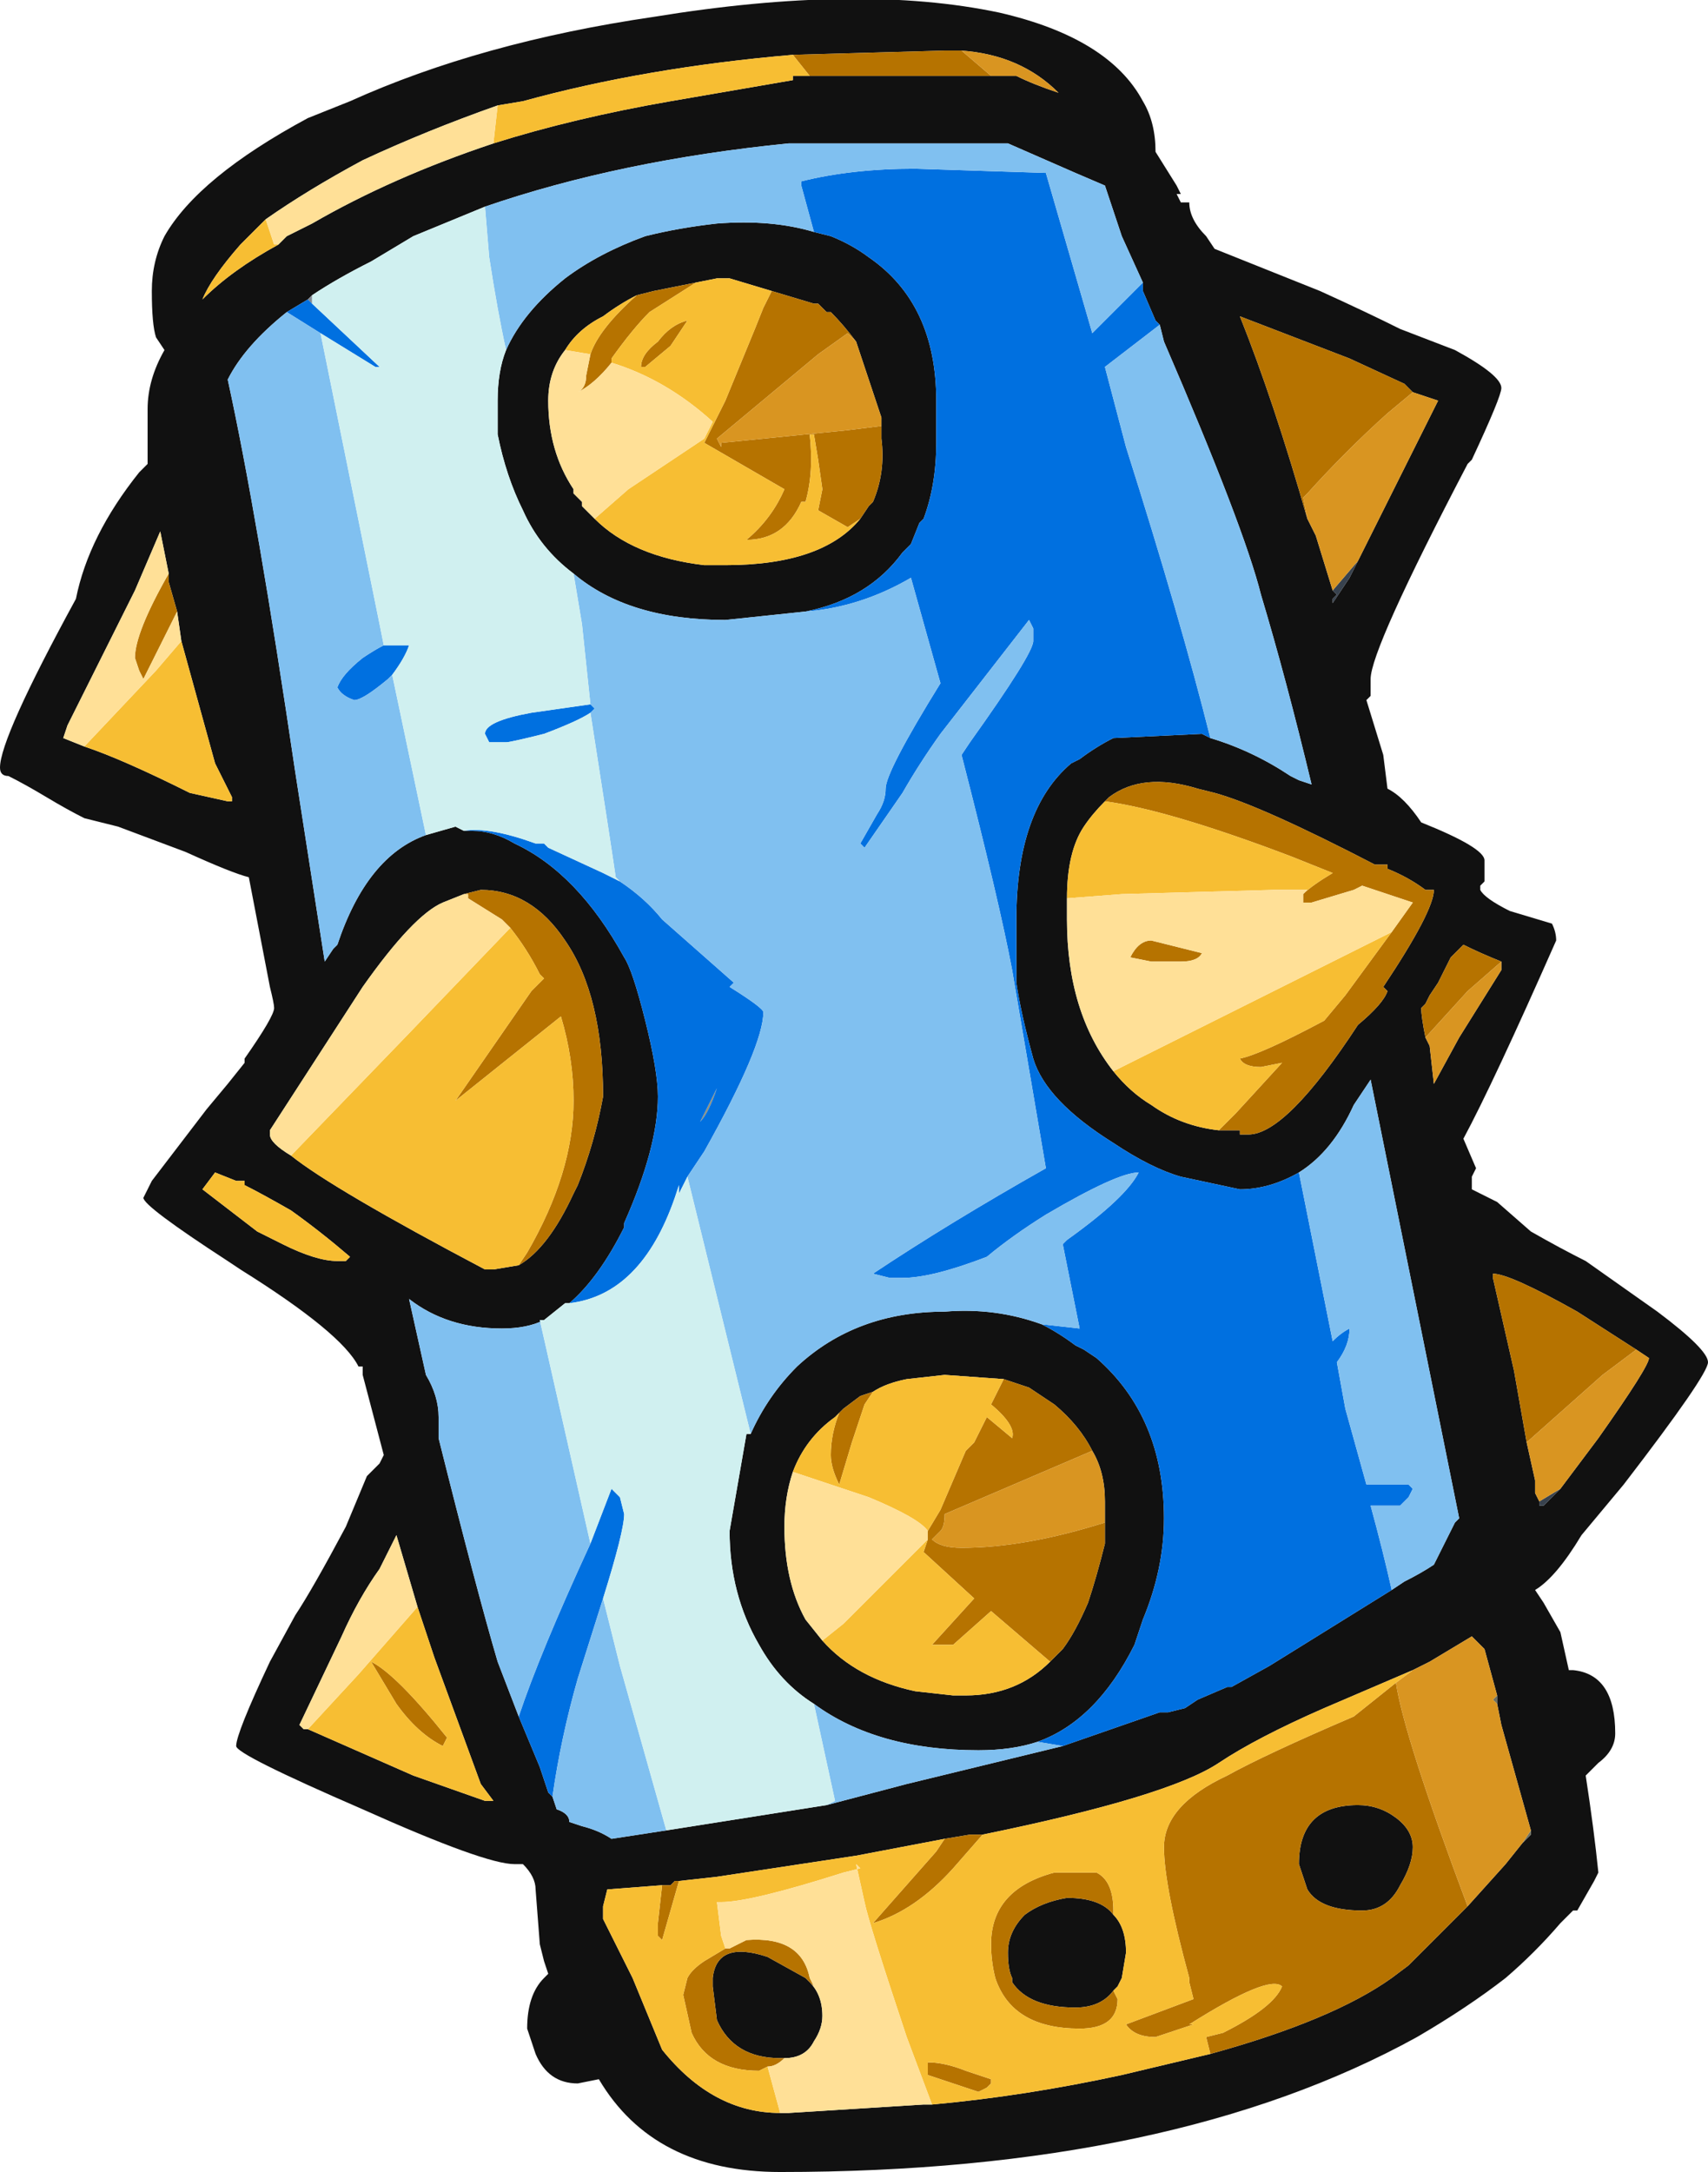 <?xml version="1.0" encoding="UTF-8" standalone="no"?>
<svg xmlns:ffdec="https://www.free-decompiler.com/flash" xmlns:xlink="http://www.w3.org/1999/xlink" ffdec:objectType="frame" height="180.25px" width="141.75px" xmlns="http://www.w3.org/2000/svg">
  <g transform="matrix(1.0, 0.0, 0.0, 1.0, 66.5, 88.55)">
    <use ffdec:characterId="676" height="25.75" transform="matrix(7.0, 0.0, 0.0, 7.0, -66.5, -88.55)" width="20.25" xlink:href="#shape0"/>
  </g>
  <defs>
    <g id="shape0" transform="matrix(1.0, 0.0, 0.0, 1.0, 9.5, 12.65)">
      <path d="M7.25 -8.0 L7.15 -8.1 6.5 -8.4 5.2 -8.9 Q5.6 -7.9 6.0 -6.5 L6.1 -6.3 6.3 -5.65 6.35 -5.6 6.3 -5.55 6.3 -5.5 6.5 -5.8 6.6 -6.0 7.55 -7.9 Q7.4 -7.95 7.25 -8.0 M8.3 -8.05 Q8.3 -7.95 7.95 -7.2 L7.9 -7.15 Q6.75 -4.95 6.75 -4.6 6.75 -4.5 6.75 -4.4 L6.7 -4.35 6.9 -3.7 6.95 -3.3 Q7.15 -3.2 7.35 -2.9 8.1 -2.6 8.1 -2.45 L8.1 -2.2 8.05 -2.15 8.05 -2.1 Q8.1 -2.0 8.4 -1.85 L8.9 -1.7 Q8.95 -1.6 8.95 -1.5 8.2 0.2 7.85 0.85 L8.0 1.2 7.95 1.3 7.95 1.45 8.25 1.6 8.65 1.95 Q9.0 2.15 9.3 2.3 L10.15 2.9 Q10.75 3.35 10.75 3.5 10.75 3.65 9.75 4.95 L9.25 5.55 Q8.95 6.05 8.7 6.2 L8.8 6.35 9.0 6.7 9.1 7.15 9.15 7.15 Q9.65 7.2 9.65 7.9 9.65 8.1 9.45 8.25 L9.3 8.4 Q9.4 9.05 9.45 9.55 L9.4 9.65 9.2 10.0 9.15 10.0 9.0 10.15 Q8.7 10.5 8.35 10.8 7.9 11.15 7.3 11.5 4.4 13.1 -0.25 13.1 -1.75 13.1 -2.4 12.0 L-2.65 12.05 Q-3.0 12.05 -3.15 11.7 L-3.25 11.4 Q-3.25 11.0 -3.05 10.8 L-3.0 10.75 -3.05 10.6 -3.1 10.4 -3.15 9.75 Q-3.15 9.6 -3.3 9.45 L-3.4 9.45 Q-3.75 9.45 -5.2 8.8 -6.7 8.15 -6.7 8.05 -6.7 7.9 -6.3 7.05 L-6.0 6.5 Q-5.8 6.2 -5.4 5.45 L-5.15 4.85 -5.0 4.7 -4.95 4.6 -5.2 3.65 -5.2 3.55 -5.25 3.55 Q-5.45 3.15 -6.65 2.4 L-6.8 2.3 Q-7.8 1.65 -7.8 1.55 L-7.7 1.35 -7.05 0.5 -6.8 0.2 -6.6 -0.05 -6.6 -0.1 Q-6.25 -0.6 -6.25 -0.7 -6.25 -0.75 -6.3 -0.95 L-6.55 -2.25 Q-6.75 -2.3 -7.3 -2.55 L-8.1 -2.85 -8.5 -2.95 Q-8.7 -3.05 -8.95 -3.2 -9.2 -3.35 -9.4 -3.45 -9.5 -3.45 -9.5 -3.55 -9.5 -3.9 -8.6 -5.55 -8.45 -6.3 -7.85 -7.05 L-7.75 -7.15 -7.75 -7.8 Q-7.75 -8.15 -7.55 -8.5 L-7.65 -8.65 Q-7.7 -8.8 -7.7 -9.2 -7.7 -9.55 -7.55 -9.85 -7.15 -10.55 -5.85 -11.25 L-5.35 -11.45 Q-3.8 -12.15 -1.75 -12.45 0.7 -12.85 2.35 -12.5 3.65 -12.2 4.05 -11.45 4.2 -11.2 4.2 -10.85 L4.45 -10.45 4.5 -10.35 4.45 -10.35 4.5 -10.25 4.6 -10.25 Q4.6 -10.05 4.8 -9.85 L4.9 -9.7 6.15 -9.2 Q6.7 -8.95 7.1 -8.75 L7.75 -8.5 Q8.3 -8.2 8.3 -8.05 M0.1 -11.75 L2.3 -11.75 2.55 -11.75 Q2.75 -11.65 3.05 -11.55 2.6 -12.0 1.9 -12.05 L1.7 -12.05 -0.1 -12.0 Q-1.85 -11.85 -3.3 -11.45 L-3.6 -11.4 Q-4.45 -11.1 -5.2 -10.75 -5.85 -10.4 -6.35 -10.05 L-6.65 -9.75 Q-7.0 -9.35 -7.1 -9.1 -6.75 -9.45 -6.2 -9.75 L-6.1 -9.85 -5.8 -10.0 Q-4.85 -10.55 -3.65 -10.95 -2.7 -11.25 -1.55 -11.45 L-0.1 -11.7 -0.1 -11.75 0.1 -11.75 M0.15 -9.9 L0.35 -9.85 Q0.6 -9.75 0.8 -9.6 1.6 -9.05 1.6 -7.9 L1.6 -7.4 Q1.6 -6.9 1.45 -6.5 L1.4 -6.45 1.3 -6.2 1.2 -6.1 Q0.8 -5.55 0.05 -5.4 L-0.9 -5.3 Q-2.05 -5.3 -2.7 -5.85 -3.1 -6.15 -3.3 -6.6 -3.5 -7.0 -3.6 -7.5 L-3.6 -7.9 Q-3.6 -8.25 -3.5 -8.5 -3.3 -8.95 -2.8 -9.35 -2.4 -9.65 -1.85 -9.85 -1.45 -9.95 -1.0 -10.0 -0.35 -10.05 0.15 -9.9 M2.85 3.05 Q3.05 3.15 3.25 3.3 L3.35 3.35 3.5 3.45 Q4.3 4.15 4.3 5.35 4.3 5.95 4.05 6.55 L3.95 6.85 Q3.5 7.75 2.8 8.0 2.5 8.1 2.1 8.1 0.9 8.1 0.15 7.55 -0.25 7.3 -0.5 6.85 -0.85 6.25 -0.85 5.5 L-0.65 4.35 -0.6 4.35 Q-0.4 3.9 -0.05 3.55 0.65 2.9 1.7 2.9 2.3 2.85 2.85 3.05 M3.1 8.05 L4.25 7.65 4.35 7.65 4.55 7.6 4.7 7.5 5.05 7.35 5.1 7.35 5.55 7.1 7.0 6.2 7.15 6.1 Q7.35 6.0 7.5 5.9 7.6 5.7 7.75 5.4 L7.8 5.35 6.75 0.15 6.55 0.45 Q6.3 1.0 5.9 1.25 5.55 1.45 5.2 1.45 L4.5 1.3 Q4.15 1.2 3.7 0.9 2.9 0.4 2.75 -0.1 2.6 -0.65 2.55 -1.0 2.55 -1.3 2.55 -1.75 2.55 -3.05 3.2 -3.6 L3.3 -3.65 Q3.5 -3.8 3.7 -3.9 L4.75 -3.95 4.85 -3.9 Q5.35 -3.75 5.8 -3.45 L5.9 -3.4 6.05 -3.35 Q5.75 -4.6 5.45 -5.6 5.25 -6.4 4.3 -8.6 L4.25 -8.8 4.2 -8.85 4.05 -9.2 4.05 -9.3 3.8 -9.85 3.6 -10.45 3.25 -10.6 2.45 -10.95 -0.15 -10.95 Q-2.15 -10.75 -3.75 -10.2 L-4.6 -9.85 -5.1 -9.55 Q-5.5 -9.35 -5.8 -9.15 L-5.85 -9.1 -6.1 -8.95 Q-6.6 -8.55 -6.8 -8.15 -6.45 -6.55 -6.0 -3.5 L-5.65 -1.25 -5.55 -1.4 -5.5 -1.45 Q-5.15 -2.5 -4.45 -2.75 L-4.1 -2.85 -4.0 -2.8 -3.9 -2.8 Q-3.65 -2.8 -3.4 -2.65 -2.65 -2.3 -2.1 -1.3 -2.0 -1.15 -1.85 -0.55 -1.7 0.05 -1.7 0.35 -1.7 0.95 -2.1 1.85 L-2.1 1.9 Q-2.4 2.5 -2.75 2.8 L-2.8 2.8 -3.05 3.0 Q-3.25 3.1 -3.55 3.1 -4.2 3.1 -4.65 2.75 L-4.45 3.65 Q-4.3 3.9 -4.3 4.15 L-4.3 4.4 Q-3.85 6.2 -3.6 7.05 L-3.35 7.7 -3.1 8.3 -3.0 8.6 -2.95 8.65 -2.9 8.8 Q-2.75 8.85 -2.75 8.95 L-2.6 9.0 Q-2.4 9.05 -2.25 9.15 L-1.6 9.05 0.3 8.75 1.25 8.5 3.1 8.05 M0.65 -8.6 Q0.5 -8.8 0.35 -8.95 L0.3 -8.95 0.2 -9.05 0.15 -9.05 -0.35 -9.2 -0.85 -9.35 -1.0 -9.35 -1.25 -9.3 -1.75 -9.2 -1.95 -9.15 Q-2.15 -9.05 -2.35 -8.9 -2.65 -8.75 -2.8 -8.5 -3.0 -8.25 -3.0 -7.9 -3.0 -7.3 -2.7 -6.85 L-2.7 -6.8 -2.6 -6.7 -2.6 -6.65 -2.45 -6.5 Q-2.0 -6.05 -1.15 -5.95 L-0.9 -5.95 Q0.25 -5.95 0.7 -6.5 L0.8 -6.65 0.85 -6.7 Q1.0 -7.05 0.95 -7.45 L0.95 -7.6 0.95 -7.7 0.65 -8.6 M4.95 0.75 L5.2 0.75 5.2 0.8 5.3 0.8 Q5.75 0.8 6.6 -0.5 6.9 -0.75 6.95 -0.9 L6.9 -0.95 Q7.5 -1.85 7.5 -2.1 L7.4 -2.1 Q7.2 -2.25 6.95 -2.35 L6.95 -2.4 6.8 -2.4 Q5.45 -3.1 4.9 -3.25 L4.7 -3.3 Q4.05 -3.5 3.65 -3.2 L3.6 -3.15 Q3.45 -3.0 3.35 -2.85 3.15 -2.55 3.15 -2.0 L3.15 -1.75 Q3.15 -0.65 3.7 0.05 3.9 0.3 4.15 0.45 4.5 0.7 4.95 0.75 M7.4 -0.35 L7.45 -0.25 7.5 0.2 7.8 -0.35 8.3 -1.15 8.3 -1.25 Q8.05 -1.35 7.85 -1.45 L7.7 -1.3 7.55 -1.0 7.45 -0.85 7.4 -0.75 7.35 -0.7 Q7.35 -0.6 7.4 -0.35 M9.0 5.0 L9.45 4.4 Q10.05 3.55 10.05 3.45 L9.9 3.35 9.2 2.9 Q8.4 2.45 8.2 2.45 L8.2 2.5 8.45 3.6 8.6 4.45 8.7 4.9 8.7 5.05 8.75 5.15 8.75 5.2 8.8 5.2 9.0 5.0 M8.25 7.45 L8.1 6.9 7.95 6.75 7.45 7.05 7.25 7.15 6.2 7.6 Q5.4 7.95 4.95 8.25 4.35 8.65 2.15 9.1 L2.0 9.1 1.7 9.15 0.65 9.35 -1.0 9.6 -1.45 9.65 -1.5 9.65 -1.55 9.7 -1.65 9.7 -2.3 9.75 -2.35 9.95 -2.35 10.1 -2.0 10.8 -1.65 11.65 Q-1.05 12.4 -0.25 12.4 L-0.15 12.4 1.45 12.3 1.55 12.3 Q2.65 12.2 3.8 11.95 L4.85 11.7 Q6.3 11.3 7.0 10.8 L7.2 10.65 7.9 9.95 8.35 9.45 8.55 9.2 8.65 9.1 8.65 9.05 8.3 7.8 8.25 7.55 8.25 7.45 M9.05 3.7 L9.05 3.7 M2.95 7.05 L3.1 6.9 Q3.25 6.7 3.4 6.35 3.5 6.05 3.6 5.65 L3.6 5.35 3.6 5.15 Q3.6 4.8 3.45 4.55 3.3 4.25 3.0 4.0 L2.7 3.8 2.4 3.7 1.7 3.65 1.25 3.7 Q1.0 3.75 0.85 3.85 L0.7 3.9 0.5 4.05 0.4 4.15 Q0.05 4.4 -0.1 4.8 -0.2 5.1 -0.2 5.45 -0.2 6.1 0.05 6.55 L0.25 6.8 Q0.65 7.25 1.35 7.4 L1.8 7.45 1.95 7.45 Q2.55 7.45 2.95 7.05 M3.7 10.05 Q3.85 10.2 3.85 10.5 L3.8 10.8 3.75 10.9 3.7 10.95 Q3.55 11.15 3.25 11.15 2.7 11.15 2.5 10.85 L2.5 10.8 Q2.45 10.7 2.45 10.5 2.45 10.25 2.65 10.05 2.85 9.9 3.15 9.85 3.55 9.85 3.7 10.05 M-0.2 11.75 L-0.25 11.75 Q-0.8 11.75 -1.0 11.3 L-1.05 10.9 -1.05 10.8 Q-1.0 10.35 -0.4 10.55 L0.05 10.8 0.1 10.85 Q0.25 11.0 0.25 11.25 0.25 11.4 0.15 11.55 0.05 11.75 -0.2 11.75 M6.0 9.75 L5.9 9.45 Q5.9 8.75 6.6 8.75 6.85 8.75 7.05 8.9 7.25 9.05 7.25 9.25 7.25 9.45 7.1 9.7 6.95 10.0 6.65 10.0 6.15 10.0 6.0 9.75 M-7.4 -5.4 L-7.5 -5.75 -7.5 -5.85 -7.6 -6.35 -7.9 -5.65 -8.7 -4.05 -8.75 -3.9 -8.5 -3.8 Q-8.05 -3.65 -7.25 -3.25 L-6.8 -3.15 -6.75 -3.15 -6.75 -3.2 -6.95 -3.6 -7.35 -5.05 -7.4 -5.4 M-4.0 -2.05 L-4.25 -1.95 Q-4.6 -1.8 -5.2 -0.95 L-6.3 0.75 -6.3 0.8 Q-6.3 0.9 -6.05 1.05 -5.55 1.45 -3.75 2.4 L-3.65 2.4 -3.35 2.35 Q-3.0 2.15 -2.7 1.5 L-2.65 1.4 Q-2.45 0.9 -2.35 0.35 -2.35 -0.85 -2.8 -1.5 -3.2 -2.1 -3.8 -2.1 L-4.0 -2.05 M-5.5 2.3 L-5.4 2.3 -5.35 2.25 Q-5.7 1.95 -6.05 1.7 -6.4 1.5 -6.6 1.4 L-6.6 1.35 -6.7 1.35 -6.95 1.25 -7.1 1.45 -6.45 1.95 -6.15 2.1 Q-5.75 2.3 -5.5 2.3 M-5.85 7.85 L-4.6 8.4 -3.75 8.7 -3.65 8.7 -3.8 8.5 -4.35 7.0 -4.55 6.4 -4.8 5.55 -5.0 5.95 Q-5.25 6.3 -5.45 6.75 L-5.95 7.8 -5.9 7.85 -5.85 7.85" fill="#111111" fill-rule="evenodd" stroke="none"/>
      <path d="M8.55 9.2 L8.65 9.05 8.65 9.1 8.55 9.2 M8.25 7.55 L8.2 7.5 8.25 7.45 8.25 7.55" fill="#6e705f" fill-rule="evenodd" stroke="none"/>
      <path d="M-1.2 0.65 L-1.0 0.25 Q-1.1 0.55 -1.2 0.65" fill="#919382" fill-rule="evenodd" stroke="none"/>
      <path d="M-5.8 -9.15 L-5.8 -9.05 -5.85 -9.1 -5.8 -9.15" fill="#828993" fill-rule="evenodd" stroke="none"/>
      <path d="M6.6 -6.0 L6.5 -5.8 6.3 -5.5 6.3 -5.55 6.35 -5.6 6.3 -5.65 6.6 -6.0 M9.0 5.0 L8.8 5.2 8.75 5.2 8.75 5.15 9.0 5.0" fill="#38424e" fill-rule="evenodd" stroke="none"/>
      <path d="M0.05 -5.4 Q0.8 -5.55 1.2 -6.1 L1.3 -6.2 1.4 -6.45 1.45 -6.5 Q1.6 -6.9 1.6 -7.4 L1.6 -7.9 Q1.6 -9.05 0.8 -9.6 0.6 -9.75 0.35 -9.85 L0.15 -9.9 0.0 -10.45 0.0 -10.5 Q0.6 -10.65 1.35 -10.65 L2.9 -10.6 3.45 -8.7 4.05 -9.3 4.05 -9.2 4.2 -8.85 4.25 -8.8 3.6 -8.3 3.85 -7.35 Q4.5 -5.3 4.85 -3.9 L4.75 -3.95 3.7 -3.9 Q3.5 -3.8 3.3 -3.65 L3.2 -3.6 Q2.55 -3.05 2.55 -1.75 2.55 -1.3 2.55 -1.0 2.6 -0.65 2.75 -0.1 2.9 0.4 3.7 0.9 4.15 1.2 4.5 1.3 L5.2 1.45 Q5.55 1.45 5.9 1.25 L6.3 3.25 Q6.4 3.15 6.5 3.1 6.5 3.3 6.35 3.5 L6.45 4.05 6.7 4.95 7.2 4.95 7.25 5.0 7.2 5.1 Q7.15 5.15 7.1 5.2 L6.75 5.2 Q6.9 5.75 7.0 6.2 L5.55 7.1 5.1 7.35 5.05 7.35 4.7 7.5 4.55 7.6 4.35 7.65 4.25 7.65 3.1 8.05 2.8 8.0 Q3.5 7.75 3.95 6.85 L4.05 6.55 Q4.3 5.95 4.3 5.35 4.3 4.15 3.5 3.45 L3.35 3.35 3.25 3.3 Q3.05 3.15 2.85 3.05 L3.3 3.1 3.1 2.1 3.15 2.05 Q3.85 1.55 4.0 1.25 3.75 1.25 2.9 1.75 2.5 2.0 2.2 2.25 1.55 2.5 1.2 2.5 L1.05 2.5 0.85 2.45 Q1.75 1.85 2.9 1.2 L2.5 -1.15 Q2.35 -1.95 1.9 -3.7 L2.0 -3.85 Q2.75 -4.9 2.75 -5.05 L2.75 -5.2 2.7 -5.3 1.65 -3.95 Q1.4 -3.6 1.2 -3.25 L0.75 -2.6 0.7 -2.65 0.9 -3.0 Q1.0 -3.15 1.0 -3.3 1.0 -3.5 1.65 -4.55 L1.3 -5.8 Q0.7 -5.45 0.05 -5.4 M-5.8 -9.05 L-5.0 -8.3 -5.05 -8.3 -5.7 -8.7 -6.1 -8.95 -5.85 -9.1 -5.8 -9.05 M-4.95 -5.0 L-4.65 -5.0 Q-4.7 -4.85 -4.85 -4.65 L-4.9 -4.6 Q-5.2 -4.35 -5.3 -4.35 -5.45 -4.4 -5.5 -4.5 -5.45 -4.65 -5.2 -4.85 -5.05 -4.95 -4.95 -5.0 M-4.0 -2.8 Q-3.7 -2.85 -3.15 -2.65 L-3.05 -2.65 -3.0 -2.6 -2.35 -2.3 -2.15 -2.2 Q-1.85 -2.0 -1.65 -1.75 L-0.8 -1.0 -0.85 -0.95 Q-0.45 -0.7 -0.45 -0.65 -0.45 -0.25 -1.15 1.0 L-1.35 1.3 -1.45 1.5 -1.45 1.4 -1.5 1.55 Q-1.9 2.7 -2.75 2.8 -2.4 2.5 -2.1 1.9 L-2.1 1.85 Q-1.7 0.95 -1.7 0.35 -1.7 0.05 -1.85 -0.55 -2.0 -1.15 -2.1 -1.3 -2.65 -2.3 -3.4 -2.65 -3.65 -2.8 -3.9 -2.8 L-4.0 -2.8 M-2.5 -4.2 Q-2.65 -4.1 -3.05 -3.95 -3.45 -3.85 -3.5 -3.85 L-3.7 -3.85 -3.75 -3.95 Q-3.75 -4.1 -3.2 -4.2 L-2.5 -4.3 -2.45 -4.25 -2.5 -4.2 M-1.2 0.65 Q-1.1 0.55 -1.0 0.25 L-1.2 0.65 M-2.5 5.65 L-2.25 5.0 -2.15 5.1 -2.1 5.3 Q-2.1 5.5 -2.35 6.3 L-2.65 7.25 Q-2.85 7.95 -2.95 8.65 L-3.0 8.6 -3.1 8.3 -3.35 7.7 Q-3.1 6.95 -2.5 5.65" fill="#0070e0" fill-rule="evenodd" stroke="none"/>
      <path d="M0.05 -5.4 Q0.7 -5.45 1.3 -5.8 L1.65 -4.55 Q1.0 -3.5 1.0 -3.3 1.0 -3.15 0.9 -3.0 L0.7 -2.65 0.75 -2.6 1.2 -3.25 Q1.4 -3.6 1.65 -3.95 L2.7 -5.3 2.75 -5.2 2.75 -5.05 Q2.75 -4.9 2.0 -3.85 L1.9 -3.7 Q2.35 -1.95 2.5 -1.15 L2.9 1.2 Q1.75 1.85 0.85 2.45 L1.05 2.5 1.2 2.5 Q1.55 2.5 2.2 2.25 2.5 2.0 2.9 1.75 3.75 1.25 4.0 1.25 3.85 1.55 3.15 2.05 L3.1 2.1 3.3 3.1 2.85 3.05 Q2.3 2.85 1.7 2.9 0.65 2.9 -0.05 3.55 -0.4 3.9 -0.6 4.35 L-1.35 1.3 -1.15 1.0 Q-0.45 -0.25 -0.45 -0.65 -0.45 -0.7 -0.85 -0.95 L-0.8 -1.0 -1.65 -1.75 Q-1.85 -2.0 -2.15 -2.2 L-2.2 -2.25 Q-2.25 -2.6 -2.5 -4.2 L-2.45 -4.25 -2.5 -4.3 -2.6 -5.25 -2.7 -5.85 Q-2.05 -5.3 -0.9 -5.3 L0.05 -5.4 M2.8 8.0 L3.1 8.05 1.25 8.5 0.3 8.75 0.4 8.7 0.15 7.55 Q0.9 8.1 2.1 8.1 2.5 8.1 2.8 8.0 M7.0 6.2 Q6.9 5.75 6.75 5.2 L7.1 5.2 Q7.15 5.15 7.2 5.1 L7.25 5.0 7.2 4.95 6.7 4.95 6.45 4.05 6.35 3.5 Q6.5 3.3 6.5 3.1 6.4 3.15 6.3 3.25 L5.9 1.25 Q6.3 1.0 6.55 0.45 L6.75 0.15 7.8 5.35 7.75 5.4 Q7.6 5.7 7.5 5.9 7.35 6.0 7.15 6.1 L7.0 6.2 M4.85 -3.9 Q4.5 -5.3 3.85 -7.35 L3.6 -8.3 4.25 -8.8 4.3 -8.6 Q5.25 -6.4 5.45 -5.6 5.75 -4.6 6.05 -3.35 L5.9 -3.4 5.8 -3.45 Q5.35 -3.75 4.85 -3.9 M4.05 -9.3 L3.45 -8.7 2.9 -10.6 1.35 -10.65 Q0.6 -10.65 0.0 -10.5 L0.0 -10.45 0.15 -9.9 Q-0.35 -10.05 -1.0 -10.0 -1.45 -9.95 -1.85 -9.85 -2.4 -9.65 -2.8 -9.35 -3.3 -8.95 -3.5 -8.5 -3.6 -8.95 -3.7 -9.6 L-3.75 -10.2 Q-2.15 -10.75 -0.15 -10.95 L2.45 -10.95 3.25 -10.6 3.6 -10.45 3.8 -9.85 4.05 -9.3 M-5.7 -8.7 L-5.0 -5.25 -4.95 -5.0 Q-5.05 -4.95 -5.2 -4.85 -5.45 -4.65 -5.5 -4.5 -5.45 -4.4 -5.3 -4.35 -5.2 -4.35 -4.9 -4.6 L-4.85 -4.65 -4.45 -2.75 Q-5.15 -2.5 -5.5 -1.45 L-5.55 -1.4 -5.65 -1.25 -6.0 -3.5 Q-6.45 -6.55 -6.8 -8.15 -6.6 -8.55 -6.1 -8.95 L-5.7 -8.7 M-3.05 3.0 L-3.1 3.0 -2.5 5.65 Q-3.1 6.95 -3.35 7.7 L-3.6 7.05 Q-3.85 6.2 -4.3 4.4 L-4.3 4.15 Q-4.3 3.9 -4.45 3.65 L-4.65 2.75 Q-4.2 3.1 -3.55 3.1 -3.25 3.1 -3.05 3.0 M-2.35 6.3 L-2.15 7.1 -1.6 9.05 -2.25 9.15 Q-2.4 9.05 -2.6 9.0 L-2.75 8.95 Q-2.75 8.85 -2.9 8.8 L-2.95 8.65 Q-2.85 7.95 -2.65 7.25 L-2.35 6.3" fill="#80c0f0" fill-rule="evenodd" stroke="none"/>
      <path d="M-3.5 -8.5 Q-3.6 -8.25 -3.6 -7.9 L-3.6 -7.5 Q-3.5 -7.0 -3.3 -6.6 -3.1 -6.15 -2.7 -5.85 L-2.6 -5.25 -2.5 -4.3 -3.2 -4.2 Q-3.75 -4.1 -3.75 -3.95 L-3.7 -3.85 -3.5 -3.85 Q-3.45 -3.85 -3.05 -3.95 -2.65 -4.1 -2.5 -4.2 -2.25 -2.6 -2.2 -2.25 L-2.15 -2.2 -2.35 -2.3 -3.0 -2.6 -3.05 -2.65 -3.15 -2.65 Q-3.7 -2.85 -4.0 -2.8 L-4.1 -2.85 -4.45 -2.75 -4.85 -4.65 Q-4.7 -4.85 -4.65 -5.0 L-4.95 -5.0 -5.0 -5.25 -5.7 -8.7 -5.05 -8.3 -5.0 -8.3 -5.8 -9.05 -5.8 -9.15 Q-5.5 -9.35 -5.1 -9.55 L-4.6 -9.85 -3.75 -10.2 -3.7 -9.6 Q-3.6 -8.95 -3.5 -8.5 M0.15 7.55 L0.4 8.7 0.3 8.75 -1.6 9.05 -2.15 7.1 -2.35 6.3 Q-2.1 5.5 -2.1 5.3 L-2.15 5.1 -2.25 5.0 -2.5 5.65 -3.1 3.0 -3.05 3.0 -2.8 2.8 -2.75 2.8 Q-1.9 2.7 -1.5 1.55 L-1.45 1.4 -1.45 1.5 -1.35 1.3 -0.6 4.35 -0.65 4.35 -0.85 5.5 Q-0.85 6.25 -0.5 6.85 -0.25 7.3 0.15 7.55" fill="#d0f0f0" fill-rule="evenodd" stroke="none"/>
      <path d="M6.0 -6.5 Q5.6 -7.9 5.2 -8.9 L6.5 -8.4 7.15 -8.1 7.25 -8.0 6.95 -7.75 Q6.45 -7.3 6.0 -6.8 L5.95 -6.75 6.0 -6.5 M2.3 -11.75 L0.1 -11.75 -0.1 -12.0 1.7 -12.05 1.9 -12.05 2.25 -11.75 2.3 -11.75 M-0.35 -9.2 L0.15 -9.05 0.2 -9.05 0.3 -8.95 0.35 -8.95 Q0.5 -8.8 0.65 -8.6 L0.55 -8.7 0.2 -8.45 -1.0 -7.45 -0.95 -7.35 -0.95 -7.4 0.55 -7.55 0.95 -7.6 0.95 -7.45 Q1.0 -7.05 0.85 -6.7 L0.8 -6.65 0.7 -6.5 0.55 -6.4 0.2 -6.6 0.25 -6.85 0.2 -7.2 0.15 -7.5 0.1 -7.5 Q0.15 -7.05 0.05 -6.7 L0.0 -6.7 Q-0.2 -6.25 -0.65 -6.25 -0.35 -6.5 -0.2 -6.85 L-1.15 -7.4 -0.9 -7.9 -0.55 -8.75 -0.45 -9.0 -0.35 -9.2 M3.6 -3.15 L3.65 -3.2 Q4.05 -3.5 4.7 -3.3 L4.9 -3.25 Q5.45 -3.1 6.8 -2.4 L6.95 -2.4 6.95 -2.35 Q7.2 -2.25 7.4 -2.1 L7.5 -2.1 Q7.5 -1.85 6.9 -0.95 L6.95 -0.9 Q6.9 -0.75 6.6 -0.5 5.75 0.8 5.3 0.8 L5.2 0.8 5.2 0.75 4.95 0.75 5.15 0.55 5.7 -0.05 5.45 0.0 Q5.25 0.0 5.2 -0.1 5.45 -0.15 6.2 -0.55 L6.45 -0.85 7.0 -1.6 7.25 -1.95 6.65 -2.15 6.55 -2.1 6.05 -1.95 5.95 -1.95 5.95 -2.05 Q6.05 -2.15 6.3 -2.3 L5.8 -2.5 Q4.35 -3.05 3.6 -3.15 M4.15 -1.5 L4.75 -1.35 Q4.7 -1.25 4.5 -1.25 L4.15 -1.25 3.9 -1.3 Q4.0 -1.5 4.15 -1.5 M8.3 -1.25 L7.9 -0.9 7.4 -0.35 Q7.35 -0.6 7.35 -0.7 L7.4 -0.75 7.45 -0.85 7.55 -1.0 7.7 -1.3 7.85 -1.45 Q8.05 -1.35 8.3 -1.25 M8.6 4.45 L8.45 3.6 8.2 2.5 8.2 2.45 Q8.4 2.45 9.2 2.9 L9.9 3.35 9.5 3.65 8.6 4.45 M7.05 7.3 Q7.15 7.95 7.9 9.95 L7.2 10.65 7.0 10.8 Q6.3 11.3 4.85 11.7 L4.8 11.5 5.0 11.45 Q5.6 11.15 5.7 10.9 5.55 10.75 4.6 11.35 L4.65 11.35 4.2 11.5 Q3.95 11.5 3.85 11.35 L4.65 11.05 4.6 10.85 4.6 10.8 Q4.3 9.7 4.3 9.25 4.3 8.75 5.05 8.4 5.5 8.15 6.55 7.7 L7.05 7.3 M9.05 3.7 L9.05 3.7 M1.5 5.5 L1.65 5.25 1.95 4.55 2.05 4.45 2.2 4.15 2.5 4.4 Q2.55 4.25 2.25 4.0 L2.4 3.7 2.7 3.8 3.0 4.0 Q3.3 4.25 3.45 4.55 L1.7 5.3 Q1.7 5.45 1.65 5.5 L1.55 5.6 Q1.65 5.7 1.9 5.7 2.65 5.7 3.6 5.4 L3.6 5.35 3.6 5.65 Q3.5 6.05 3.4 6.35 3.25 6.7 3.1 6.9 L2.95 7.05 2.25 6.45 1.8 6.85 1.55 6.85 2.05 6.3 1.45 5.75 1.5 5.6 1.5 5.5 M0.85 3.85 L0.75 4.0 Q0.7 4.15 0.6 4.45 L0.45 4.95 Q0.35 4.75 0.35 4.6 0.35 4.35 0.45 4.1 L0.5 4.05 0.7 3.9 0.85 3.85 M3.7 10.95 L3.75 11.05 Q3.75 11.4 3.3 11.4 2.5 11.4 2.3 10.8 2.25 10.6 2.25 10.4 2.25 9.75 3.0 9.55 L3.5 9.55 Q3.7 9.65 3.7 10.0 L3.7 10.05 Q3.55 9.85 3.15 9.85 2.85 9.9 2.65 10.05 2.45 10.25 2.45 10.5 2.45 10.7 2.5 10.8 L2.5 10.85 Q2.7 11.15 3.25 11.15 3.55 11.15 3.7 10.95 M1.7 9.15 L2.0 9.1 2.15 9.1 1.8 9.5 Q1.35 10.0 0.85 10.15 L1.6 9.3 1.7 9.15 M1.8 12.05 L1.5 11.95 1.5 11.8 Q1.7 11.8 1.95 11.9 L2.25 12.0 2.25 12.05 2.2 12.1 2.1 12.15 1.8 12.05 M0.1 10.85 L0.05 10.8 -0.4 10.55 Q-1.0 10.35 -1.05 10.8 L-1.05 10.9 -1.0 11.3 Q-0.8 11.75 -0.25 11.75 L-0.2 11.75 Q-0.3 11.85 -0.4 11.85 L-0.5 11.9 Q-1.1 11.9 -1.3 11.45 L-1.4 11.0 -1.35 10.8 Q-1.3 10.7 -1.15 10.6 L-0.9 10.45 -0.85 10.45 -0.65 10.35 Q0.0 10.3 0.1 10.8 L0.15 10.9 0.1 10.85 M6.0 9.75 Q6.15 10.0 6.65 10.0 6.95 10.0 7.1 9.7 7.25 9.45 7.25 9.25 7.25 9.05 7.05 8.9 6.85 8.75 6.6 8.75 5.9 8.75 5.9 9.45 L6.0 9.75 M-1.25 -9.3 L-1.8 -8.95 Q-2.0 -8.75 -2.25 -8.4 L-2.25 -8.35 Q-2.45 -8.1 -2.65 -8.0 -2.55 -8.05 -2.55 -8.2 L-2.5 -8.45 Q-2.4 -8.75 -1.95 -9.15 L-1.75 -9.2 -1.25 -9.3 M-1.7 -8.6 Q-1.55 -8.8 -1.35 -8.85 -1.45 -8.7 -1.55 -8.55 L-1.85 -8.3 -1.9 -8.3 Q-1.9 -8.45 -1.7 -8.6 M-7.5 -5.85 L-7.5 -5.75 -7.4 -5.4 Q-7.6 -5.0 -7.8 -4.6 L-7.85 -4.7 -7.9 -4.85 Q-7.9 -5.15 -7.5 -5.85 M-3.45 -1.65 L-3.55 -1.75 -3.95 -2.0 -3.95 -2.05 -4.0 -2.05 -3.8 -2.1 Q-3.2 -2.1 -2.8 -1.5 -2.35 -0.85 -2.35 0.35 -2.45 0.9 -2.65 1.4 L-2.7 1.5 Q-3.0 2.15 -3.35 2.35 L-3.25 2.2 Q-2.7 1.25 -2.7 0.4 -2.7 -0.1 -2.85 -0.6 L-4.1 0.4 -3.2 -0.9 -3.05 -1.05 -3.1 -1.1 Q-3.25 -1.4 -3.45 -1.65 M-1.65 9.7 L-1.55 9.7 -1.5 9.65 -1.45 9.65 -1.65 10.35 -1.7 10.3 -1.7 10.15 -1.65 9.7 M-4.25 8.05 Q-4.55 7.9 -4.8 7.55 L-5.1 7.05 Q-4.8 7.2 -4.2 7.95 L-4.25 8.05" fill="#b67300" fill-rule="evenodd" stroke="none"/>
      <path d="M6.0 -6.5 L5.95 -6.75 6.0 -6.8 Q6.45 -7.3 6.95 -7.75 L7.25 -8.0 Q7.4 -7.95 7.55 -7.9 L6.6 -6.0 6.3 -5.65 6.1 -6.3 6.0 -6.5 M2.3 -11.75 L2.25 -11.75 1.9 -12.05 Q2.6 -12.0 3.05 -11.55 2.75 -11.65 2.55 -11.75 L2.3 -11.75 M0.95 -7.6 L0.55 -7.55 -0.95 -7.4 -0.95 -7.35 -1.0 -7.45 0.2 -8.45 0.55 -8.7 0.65 -8.6 0.95 -7.7 0.95 -7.6 M8.3 -1.25 L8.3 -1.15 7.8 -0.35 7.5 0.2 7.45 -0.25 7.4 -0.35 7.9 -0.9 8.3 -1.25 M9.9 3.35 L10.05 3.45 Q10.05 3.55 9.45 4.4 L9.0 5.0 8.75 5.15 8.7 5.05 8.7 4.9 8.6 4.45 9.5 3.65 9.9 3.35 M7.25 7.15 L7.45 7.05 7.95 6.75 8.1 6.9 8.25 7.45 8.2 7.5 8.25 7.55 8.3 7.8 8.65 9.05 8.55 9.2 8.35 9.45 7.9 9.95 Q7.15 7.95 7.05 7.3 L7.25 7.15 M3.6 5.35 L3.6 5.4 Q2.65 5.7 1.9 5.7 1.65 5.7 1.55 5.6 L1.65 5.5 Q1.7 5.45 1.7 5.3 L3.45 4.55 Q3.6 4.8 3.6 5.15 L3.6 5.35" fill="#d99521" fill-rule="evenodd" stroke="none"/>
      <path d="M-0.1 -12.0 L0.1 -11.75 -0.1 -11.75 -0.1 -11.7 -1.55 -11.45 Q-2.7 -11.25 -3.65 -10.95 L-3.6 -11.4 -3.3 -11.45 Q-1.85 -11.85 -0.1 -12.0 M-6.2 -9.75 Q-6.75 -9.45 -7.1 -9.1 -7.0 -9.35 -6.65 -9.75 L-6.35 -10.05 -6.25 -9.75 -6.2 -9.75 M-0.35 -9.2 L-0.45 -9.0 -0.55 -8.75 -0.9 -7.9 -1.15 -7.4 -0.2 -6.85 Q-0.35 -6.5 -0.65 -6.25 -0.2 -6.25 0.0 -6.7 L0.05 -6.7 Q0.15 -7.05 0.1 -7.5 L0.15 -7.5 0.2 -7.2 0.25 -6.85 0.2 -6.6 0.55 -6.4 0.7 -6.5 Q0.25 -5.95 -0.9 -5.95 L-1.15 -5.95 Q-2.0 -6.05 -2.45 -6.5 L-2.05 -6.85 -1.15 -7.45 -1.05 -7.65 Q-1.6 -8.15 -2.25 -8.35 L-2.25 -8.4 Q-2.0 -8.75 -1.8 -8.95 L-1.25 -9.3 -1.0 -9.35 -0.85 -9.35 -0.35 -9.2 M3.6 -3.15 Q4.35 -3.05 5.8 -2.5 L6.3 -2.3 Q6.05 -2.15 5.95 -2.05 L6.0 -2.1 5.6 -2.1 3.8 -2.05 3.15 -2.0 Q3.15 -2.55 3.35 -2.85 3.45 -3.0 3.6 -3.15 M7.0 -1.6 L6.45 -0.85 6.2 -0.55 Q5.45 -0.15 5.2 -0.1 5.25 0.0 5.45 0.0 L5.7 -0.05 5.15 0.55 4.95 0.75 Q4.5 0.7 4.15 0.45 3.9 0.3 3.7 0.05 5.9 -1.05 7.0 -1.6 M7.25 7.15 L7.05 7.3 6.55 7.7 Q5.5 8.15 5.05 8.4 4.3 8.75 4.3 9.25 4.3 9.7 4.6 10.8 L4.6 10.85 4.65 11.05 3.85 11.35 Q3.95 11.5 4.2 11.5 L4.65 11.35 4.6 11.35 Q5.55 10.75 5.7 10.9 5.6 11.15 5.0 11.45 L4.8 11.5 4.85 11.7 3.8 11.95 Q2.65 12.2 1.55 12.3 L1.25 11.5 Q0.8 10.15 0.75 9.9 L0.65 9.45 0.7 9.5 0.5 9.55 Q-0.6 9.9 -0.95 9.9 L-1.0 9.9 -0.95 10.3 -0.9 10.45 -1.15 10.6 Q-1.3 10.7 -1.35 10.8 L-1.4 11.0 -1.3 11.45 Q-1.1 11.9 -0.5 11.9 L-0.4 11.85 -0.25 12.4 Q-1.05 12.4 -1.65 11.65 L-2.0 10.8 -2.35 10.1 -2.35 9.95 -2.3 9.75 -1.65 9.7 -1.7 10.15 -1.7 10.3 -1.65 10.35 -1.45 9.65 -1.0 9.6 0.65 9.35 1.7 9.15 1.6 9.3 0.85 10.15 Q1.35 10.0 1.8 9.5 L2.15 9.1 Q4.35 8.65 4.95 8.25 5.4 7.95 6.2 7.6 L7.25 7.15 M2.4 3.7 L2.25 4.0 Q2.55 4.25 2.5 4.4 L2.2 4.15 2.05 4.45 1.95 4.55 1.65 5.25 1.5 5.5 Q1.4 5.35 0.8 5.1 0.35 4.95 -0.1 4.8 0.05 4.4 0.4 4.15 L0.5 4.05 0.45 4.1 Q0.35 4.35 0.35 4.6 0.35 4.75 0.45 4.95 L0.6 4.45 Q0.7 4.15 0.75 4.0 L0.85 3.85 Q1.0 3.75 1.25 3.7 L1.7 3.65 2.4 3.7 M1.5 5.6 L1.45 5.75 2.05 6.3 1.55 6.85 1.8 6.85 2.25 6.45 2.95 7.05 Q2.55 7.45 1.95 7.45 L1.8 7.45 1.35 7.4 Q0.65 7.25 0.25 6.8 L0.5 6.6 1.5 5.6 M3.7 10.95 L3.75 10.9 3.8 10.8 3.85 10.5 Q3.85 10.2 3.7 10.05 L3.7 10.0 Q3.7 9.65 3.5 9.55 L3.0 9.55 Q2.25 9.75 2.25 10.4 2.25 10.6 2.3 10.8 2.5 11.4 3.3 11.4 3.75 11.4 3.75 11.05 L3.7 10.95 M1.8 12.05 L2.1 12.15 2.2 12.1 2.25 12.05 2.25 12.0 1.95 11.9 Q1.7 11.8 1.5 11.8 L1.5 11.95 1.8 12.05 M-2.8 -8.5 Q-2.65 -8.75 -2.35 -8.9 -2.15 -9.05 -1.95 -9.15 -2.4 -8.75 -2.5 -8.45 L-2.8 -8.5 M-1.7 -8.6 Q-1.9 -8.45 -1.9 -8.3 L-1.85 -8.3 -1.55 -8.55 Q-1.45 -8.7 -1.35 -8.85 -1.55 -8.8 -1.7 -8.6 M-7.35 -5.05 L-6.95 -3.6 -6.75 -3.2 -6.75 -3.15 -6.8 -3.15 -7.25 -3.25 Q-8.05 -3.65 -8.5 -3.8 L-7.65 -4.7 -7.35 -5.05 M-6.05 1.05 L-4.65 -0.4 -3.45 -1.65 Q-3.25 -1.4 -3.1 -1.1 L-3.05 -1.05 -3.2 -0.9 -4.1 0.4 -2.85 -0.6 Q-2.7 -0.1 -2.7 0.4 -2.7 1.25 -3.25 2.2 L-3.35 2.35 -3.65 2.4 -3.75 2.4 Q-5.55 1.45 -6.05 1.05 M-5.5 2.3 Q-5.75 2.3 -6.15 2.1 L-6.45 1.95 -7.1 1.45 -6.95 1.25 -6.7 1.35 -6.6 1.35 -6.6 1.4 Q-6.4 1.5 -6.05 1.7 -5.7 1.95 -5.35 2.25 L-5.4 2.3 -5.5 2.3 M-4.55 6.4 L-4.35 7.0 -3.8 8.5 -3.65 8.7 -3.75 8.7 -4.6 8.4 -5.85 7.85 -5.25 7.2 -4.55 6.4 M-4.25 8.05 L-4.2 7.95 Q-4.8 7.2 -5.1 7.05 L-4.8 7.55 Q-4.55 7.9 -4.25 8.05" fill="#f7be33" fill-rule="evenodd" stroke="none"/>
      <path d="M-3.65 -10.95 Q-4.85 -10.55 -5.8 -10.0 L-6.1 -9.85 -6.2 -9.75 -6.25 -9.75 -6.35 -10.05 Q-5.85 -10.4 -5.2 -10.75 -4.45 -11.1 -3.6 -11.4 L-3.65 -10.95 M5.95 -2.05 L5.95 -1.95 6.05 -1.95 6.55 -2.1 6.65 -2.15 7.25 -1.95 7.0 -1.6 Q5.9 -1.05 3.7 0.05 3.15 -0.65 3.15 -1.75 L3.15 -2.0 3.8 -2.05 5.6 -2.1 6.0 -2.1 5.95 -2.05 M4.15 -1.5 Q4.0 -1.5 3.9 -1.3 L4.15 -1.25 4.5 -1.25 Q4.7 -1.25 4.75 -1.35 L4.15 -1.5 M1.5 5.5 L1.5 5.6 0.5 6.6 0.25 6.8 0.05 6.55 Q-0.2 6.1 -0.2 5.45 -0.2 5.1 -0.1 4.8 0.35 4.95 0.8 5.1 1.4 5.35 1.5 5.5 M-0.9 10.45 L-0.95 10.3 -1.0 9.9 -0.95 9.9 Q-0.6 9.9 0.5 9.55 L0.7 9.5 0.65 9.45 0.75 9.9 Q0.8 10.15 1.25 11.5 L1.55 12.3 1.45 12.3 -0.15 12.4 -0.25 12.4 -0.4 11.85 Q-0.3 11.85 -0.2 11.75 0.05 11.75 0.15 11.55 0.25 11.4 0.25 11.25 0.25 11.0 0.1 10.85 L0.15 10.9 0.1 10.8 Q0.0 10.3 -0.65 10.35 L-0.85 10.45 -0.9 10.45 M-2.25 -8.35 Q-1.6 -8.15 -1.05 -7.65 L-1.15 -7.45 -2.05 -6.85 -2.45 -6.5 -2.6 -6.65 -2.6 -6.7 -2.7 -6.8 -2.7 -6.85 Q-3.0 -7.3 -3.0 -7.9 -3.0 -8.25 -2.8 -8.5 L-2.5 -8.45 -2.55 -8.2 Q-2.55 -8.05 -2.65 -8.0 -2.45 -8.1 -2.25 -8.35 M-7.5 -5.85 Q-7.9 -5.15 -7.9 -4.85 L-7.85 -4.7 -7.8 -4.6 Q-7.6 -5.0 -7.4 -5.4 L-7.35 -5.05 -7.65 -4.7 -8.5 -3.8 -8.75 -3.9 -8.7 -4.05 -7.9 -5.65 -7.6 -6.35 -7.5 -5.85 M-6.05 1.05 Q-6.3 0.9 -6.3 0.8 L-6.3 0.75 -5.2 -0.95 Q-4.6 -1.8 -4.25 -1.95 L-4.0 -2.05 -3.95 -2.05 -3.95 -2.0 -3.55 -1.75 -3.45 -1.65 -4.65 -0.4 -6.05 1.05 M-4.55 6.4 L-5.25 7.2 -5.85 7.85 -5.9 7.85 -5.95 7.8 -5.45 6.75 Q-5.25 6.3 -5.0 5.95 L-4.8 5.55 -4.55 6.4" fill="#ffe097" fill-rule="evenodd" stroke="none"/>
    </g>
  </defs>
</svg>
